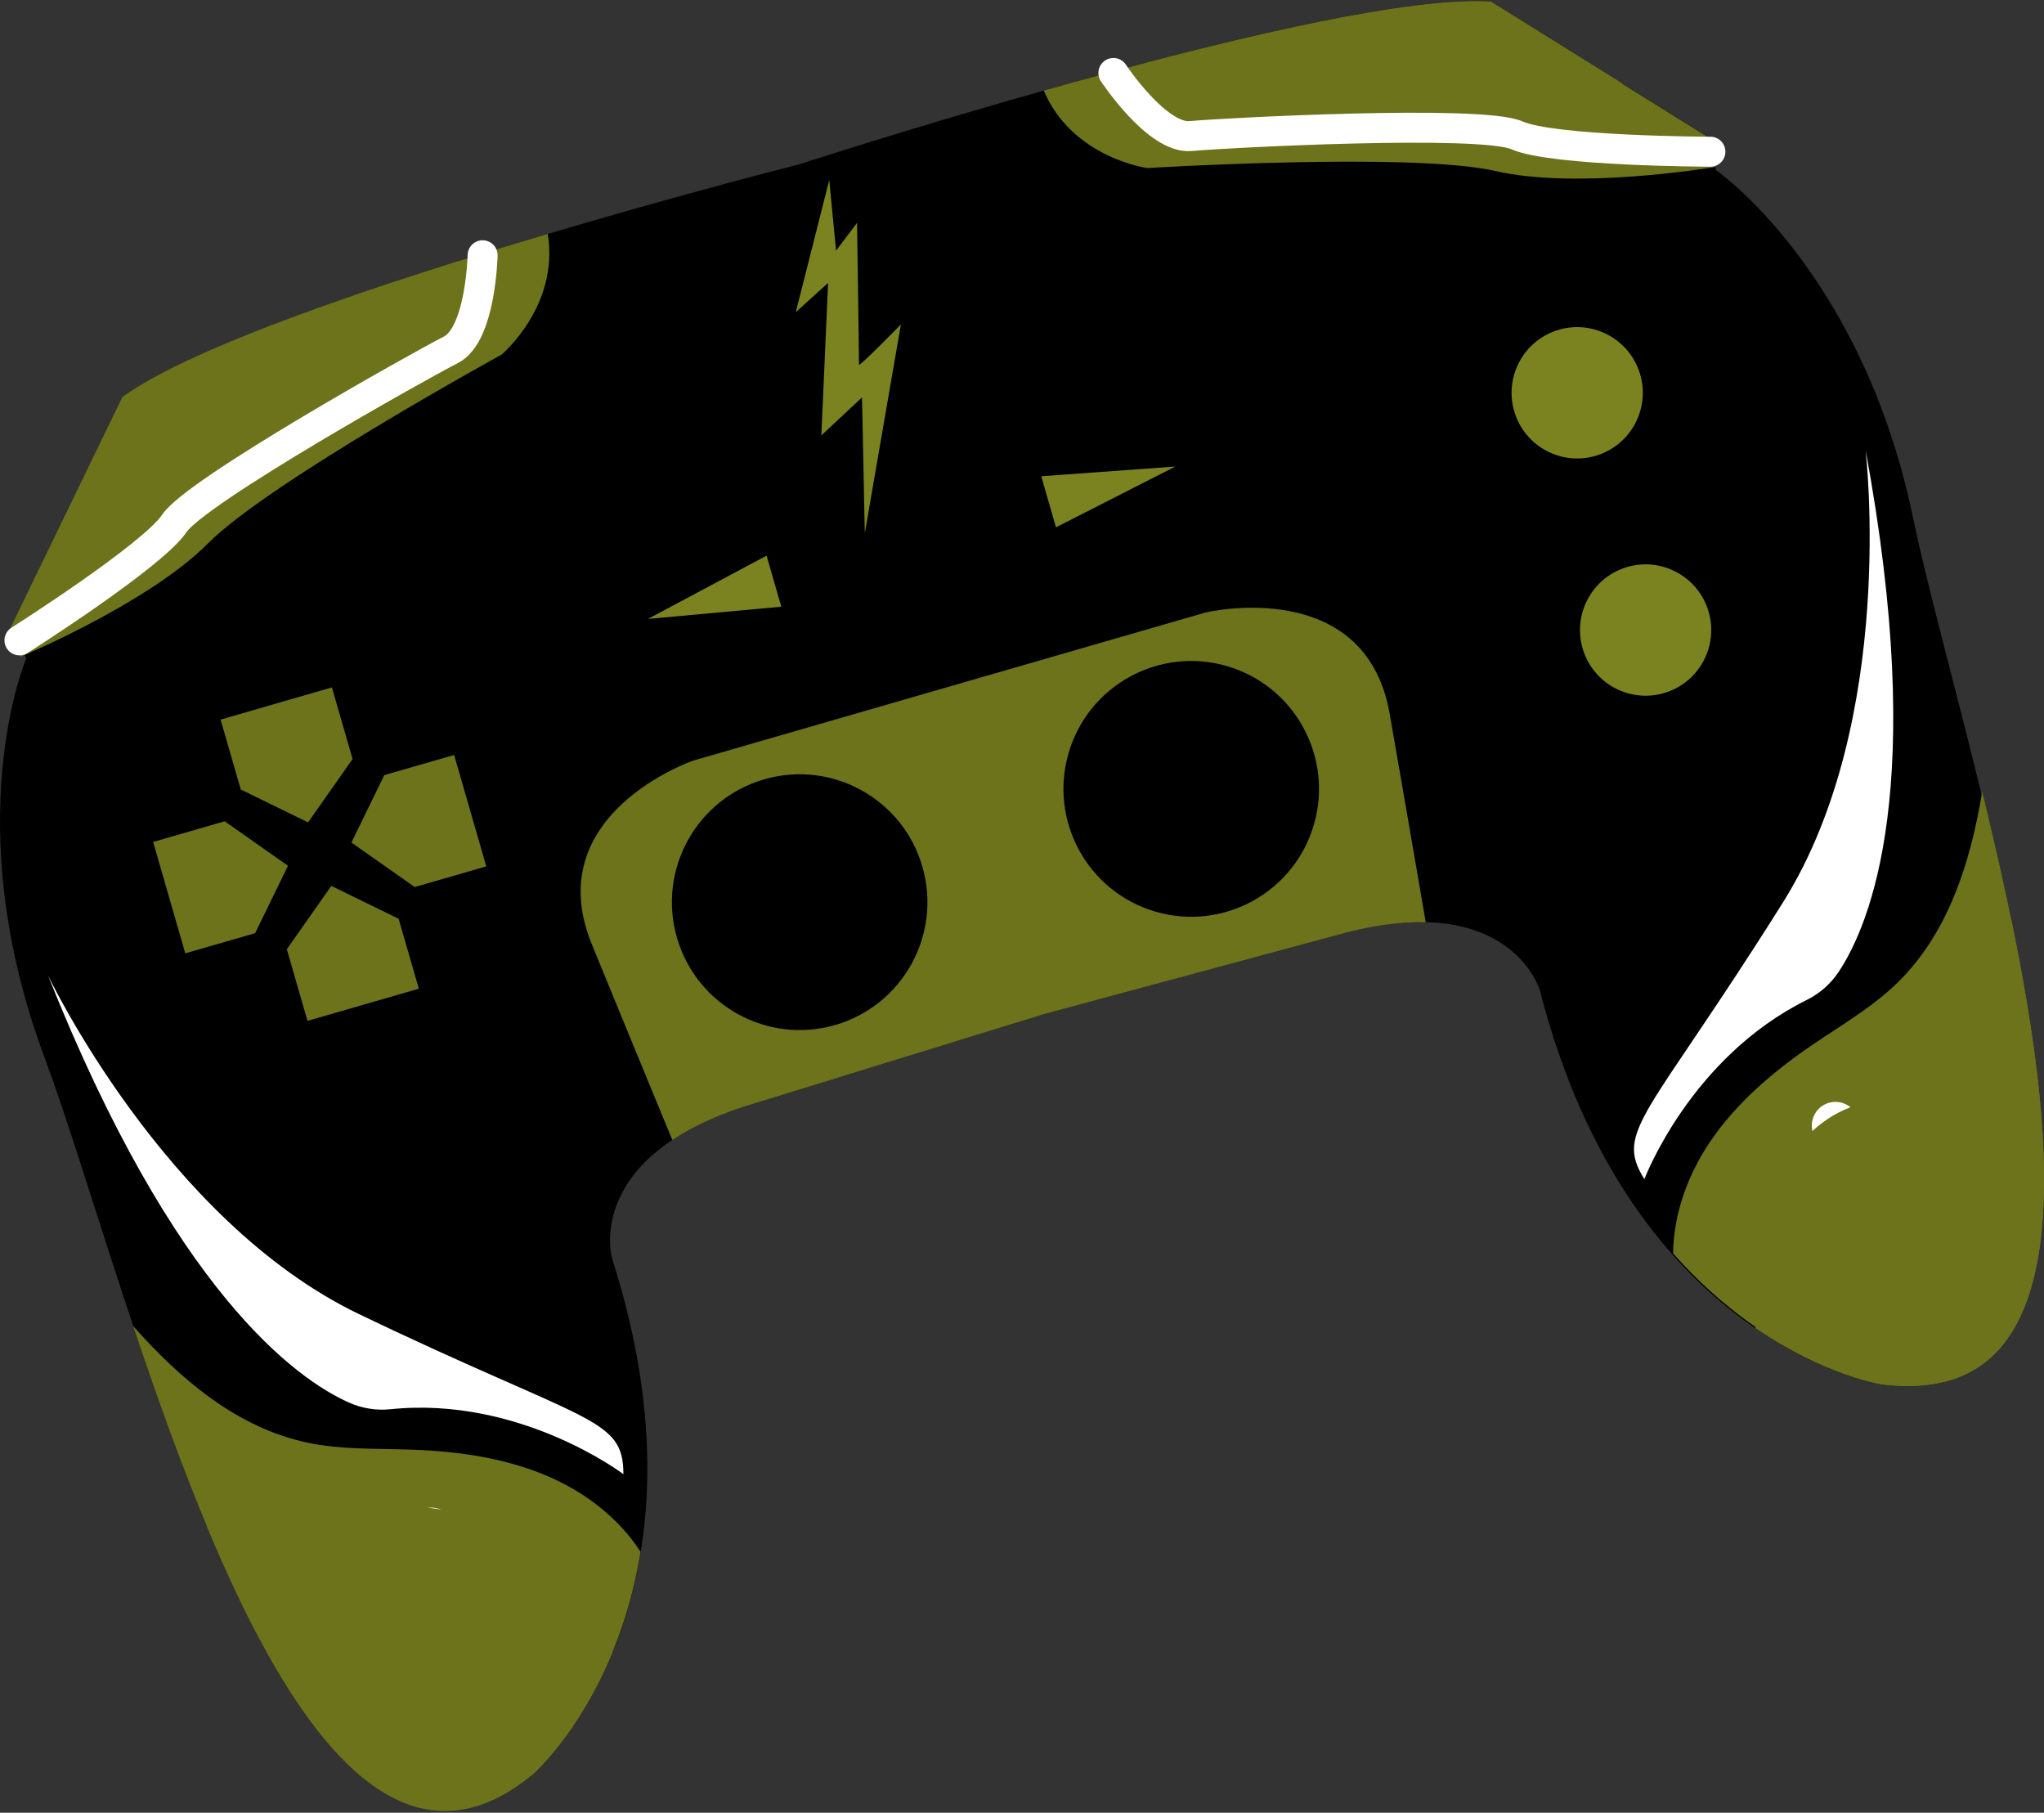 <svg width="150" height="133" viewBox="0 0 150 133" fill="none" xmlns="http://www.w3.org/2000/svg">
<rect x="0" y="0" width="150" height="133" fill="#333333" stroke="none"/>
<g clip-path="url(#clip0_1_967)">
<path d="M125.928 12.488L125.452 10.116L109.409 0.12C98.436 -0.624 63.096 10.622 58.634 12.057C54.092 13.221 18.2 22.558 9.315 29.041L1.063 46.056L1.924 48.315C1.924 48.315 -3.197 60.247 3.275 77.607C9.746 94.968 21.244 144.952 39.122 130.17C39.122 130.17 53.148 117.965 44.915 92.333C44.915 92.333 42.687 84.616 55.608 80.881L76.623 74.401L97.857 68.674C110.775 64.942 113.003 72.659 113.003 72.659C119.693 98.736 138.059 101.582 138.059 101.582C161.058 104.551 144.163 56.129 140.39 37.987C136.618 19.846 125.928 12.483 125.928 12.483V12.488Z" fill="#000001"/>
<path d="M22.566 74.901L21.049 69.646L24.314 64.998L29.254 67.41L30.736 72.541L22.566 74.901Z" fill="#6C731B"/>
<path d="M24.357 50.435L25.874 55.691L22.609 60.339L17.669 57.927L16.188 52.796L24.357 50.435Z" fill="#6C731B"/>
<path d="M35.686 63.566L30.434 65.082L25.789 61.817L28.202 56.871L33.327 55.391L35.686 63.566Z" fill="#6C731B"/>
<path d="M11.238 61.774L16.49 60.256L21.135 63.523L18.722 68.467L13.597 69.947L11.238 61.774Z" fill="#6C731B"/>
<path d="M132.327 33.458C133.064 36.014 131.591 38.686 129.037 39.424C126.482 40.162 123.812 38.688 123.075 36.132C122.338 33.575 123.81 30.904 126.365 30.166C128.919 29.428 131.589 30.901 132.327 33.458Z" fill="#000001"/>
<path d="M113.433 38.916C114.17 41.472 112.698 44.144 110.143 44.882C107.588 45.62 104.919 44.146 104.181 41.59C103.444 39.033 104.916 36.362 107.471 35.624C110.026 34.886 112.696 36.359 113.433 38.916Z" fill="#000001"/>
<path d="M120.369 27.483C121.106 30.04 119.633 32.711 117.079 33.449C114.524 34.187 111.854 32.714 111.117 30.157C110.38 27.601 111.852 24.929 114.407 24.191C116.961 23.453 119.631 24.927 120.369 27.483Z" fill="#7A8320"/>
<path d="M125.39 44.89C126.127 47.446 124.655 50.118 122.1 50.855C119.545 51.593 116.876 50.12 116.138 47.563C115.401 45.007 116.873 42.335 119.428 41.597C121.983 40.86 124.653 42.333 125.39 44.89Z" fill="#7A8320"/>
<path d="M56.255 40.767L57.337 44.514L47.551 45.41L56.255 40.767Z" fill="#7A8320"/>
<path d="M76.413 34.943L77.493 38.69L86.251 34.23L76.413 34.943Z" fill="#7A8320"/>
<path d="M63.47 39.081L66.112 23.805C66.112 23.805 63.03 26.959 63.039 26.756C63.048 26.553 62.895 16.348 62.895 16.348L61.355 18.39L60.856 13.209L58.398 22.905L60.771 20.754L60.275 31.948L63.26 29.155L63.463 39.081H63.47Z" fill="#7A8320"/>
<path d="M53.618 36.002L54.899 32.37C54.899 32.37 46.511 30.734 48.633 20.799C48.633 20.799 45.86 21.334 46.164 26.304C46.468 31.275 49.172 34.888 53.618 36V36.002Z" fill="#000001"/>
<path d="M75.63 29.642L72.613 27.253C72.613 27.253 78.839 21.393 71.752 14.123C71.752 14.123 74.383 13.096 76.773 17.464C79.164 21.833 78.801 26.332 75.63 29.644V29.642Z" fill="#000001"/>
<path d="M88.513 44.927L69.822 50.329L69.554 50.406L50.863 55.808C50.863 55.808 39.519 59.716 43.431 69.281C45.073 73.295 47.303 78.708 49.339 83.643C50.874 82.621 52.906 81.666 55.607 80.885L76.623 74.405L97.857 68.678C100.558 67.897 102.786 67.622 104.63 67.667C103.726 62.408 102.729 56.638 101.981 52.364C100.195 42.184 88.517 44.927 88.517 44.927H88.513Z" fill="#6C731B"/>
<path d="M67.691 63.59C69.127 68.567 66.259 73.768 61.285 75.206C56.311 76.643 51.113 73.773 49.677 68.795C48.241 63.818 51.109 58.617 56.083 57.179C61.057 55.742 66.255 58.612 67.691 63.59Z" fill="#000001"/>
<path d="M64.043 64.643C64.897 67.604 63.191 70.697 60.232 71.552C57.274 72.407 54.182 70.699 53.328 67.739C52.473 64.779 54.18 61.685 57.139 60.83C60.097 59.975 63.188 61.683 64.043 64.643Z" fill="#000001"/>
<path d="M96.422 60.498C97.867 55.522 95.007 50.316 90.035 48.871C85.062 47.425 79.86 50.287 78.415 55.263C76.971 60.239 79.831 65.444 84.803 66.89C89.776 68.336 94.978 65.474 96.422 60.498Z" fill="#000001"/>
<path d="M92.783 56.337C93.638 59.298 91.931 62.391 88.972 63.247C86.014 64.102 82.923 62.394 82.068 59.433C81.213 56.473 82.92 53.379 85.879 52.524C88.837 51.669 91.928 53.377 92.783 56.337Z" fill="#000001"/>
<path d="M84.194 12.331C84.194 12.331 78.695 11.591 76.598 6.645C88.557 3.272 103.047 -0.307 109.39 0.124L125.436 10.12L125.864 12.252C125.158 12.37 115.641 13.904 109.762 12.55C103.654 11.145 84.197 12.329 84.197 12.329L84.194 12.331Z" fill="#6C731B"/>
<path d="M81.707 5.354C81.707 5.354 84.913 10.21 87.378 9.982C89.84 9.752 108.7 8.762 111.325 9.93C113.949 11.099 125.519 11.131 125.519 11.131" stroke="white" stroke-width="2.2" stroke-linecap="round" stroke-linejoin="round"/>
<path d="M36.8 26.025C36.8 26.025 41.059 22.465 40.198 17.162C28.283 20.687 14.118 25.389 8.979 29.137L0.729 46.152L1.502 48.185C2.163 47.908 11.031 44.131 15.284 39.85C19.703 35.403 36.797 26.025 36.797 26.025H36.8Z" fill="#6C731B"/>
<path d="M35.417 18.729C35.417 18.729 35.291 24.548 33.086 25.667C30.881 26.786 14.395 36.008 12.797 38.398C11.198 40.787 1.428 46.983 1.428 46.983" stroke="white" stroke-width="2.2" stroke-linecap="round" stroke-linejoin="round"/>
<path d="M22.556 105.848C25.054 106.371 27.634 106.27 30.186 106.36C33.679 106.482 37.21 106.983 40.405 108.4C43.053 109.573 45.447 111.439 47.01 113.856C45.224 124.849 39.113 130.172 39.113 130.172C26.148 140.892 16.54 117.549 9.769 97.289C13.259 101.231 17.446 104.776 22.558 105.845L22.556 105.848Z" fill="#6C731B"/>
<path d="M33.334 111.868C33.6 112.788 33.068 113.752 32.148 114.018C31.228 114.284 30.265 113.752 29.999 112.831C29.733 111.911 30.265 110.947 31.185 110.681C32.105 110.415 33.068 110.947 33.334 111.868Z" fill="white"/>
<path d="M27.498 116.687C27.834 117.854 27.162 119.074 25.997 119.411C24.831 119.747 23.611 119.074 23.275 117.908C22.939 116.741 23.611 115.52 24.777 115.184C25.942 114.848 27.162 115.52 27.498 116.687Z" fill="white"/>
<path d="M36.536 125.885C36.66 126.316 36.412 126.765 35.984 126.889C35.553 127.013 35.104 126.765 34.98 126.336C34.856 125.907 35.104 125.456 35.533 125.332C35.963 125.208 36.412 125.456 36.536 125.885Z" fill="white"/>
<path d="M139.202 72.144C137.367 73.92 135.13 75.21 133.02 76.648C130.131 78.615 127.41 80.921 125.461 83.823C123.847 86.228 122.814 89.085 122.78 91.962C130.147 100.311 138.152 101.556 138.152 101.556C154.831 103.711 150.529 78.834 145.464 58.082C144.612 63.279 142.957 68.511 139.202 72.144Z" fill="#6C731B"/>
<path d="M133.029 83.063C133.295 83.983 134.255 84.516 135.177 84.25C136.097 83.983 136.63 83.022 136.363 82.099C136.097 81.179 135.135 80.646 134.215 80.912C133.295 81.179 132.762 82.14 133.029 83.063Z" fill="white"/>
<path d="M140.533 84.029C140.869 85.195 142.089 85.868 143.254 85.532C144.42 85.195 145.092 83.975 144.756 82.808C144.42 81.642 143.2 80.969 142.035 81.305C140.869 81.642 140.197 82.862 140.533 84.029Z" fill="white"/>
<path d="M137.786 96.63C137.91 97.061 138.359 97.307 138.789 97.183C139.22 97.059 139.466 96.61 139.342 96.179C139.218 95.748 138.769 95.502 138.338 95.626C137.908 95.75 137.662 96.199 137.786 96.63Z" fill="white"/>
<path d="M3.522 71.561C3.522 71.561 12.091 89.57 26.346 96.416C43.181 104.498 45.738 103.945 45.749 108.16C45.749 108.16 38.171 102.413 28.655 103.395C27.607 103.503 26.547 103.332 25.586 102.898C21.73 101.163 12.763 94.78 3.522 71.561Z" fill="white"/>
<path d="M136.907 33.023C136.907 33.023 139.25 52.829 130.835 66.225C120.897 82.043 118.44 82.941 120.674 86.513C120.674 86.513 124.025 77.607 132.598 73.362C133.543 72.895 134.348 72.184 134.932 71.307C137.268 67.782 141.457 57.599 136.907 33.025V33.023Z" fill="white"/>
<g style="mix-blend-mode:multiply">
<path d="M119.098 6.147L109.429 0.124C104.378 -0.219 94.159 1.981 84.168 4.594L86.337 7.2L119.098 6.149V6.147Z" fill="#6C731B"/>
<path d="M33.717 19.145C23.561 22.331 13.241 26.057 9.018 29.137L4.515 38.424L33.093 22.9L33.717 19.145Z" fill="#6C731B"/>
</g>
<g style="mix-blend-mode:multiply">
<path d="M37.341 112.522C32.313 109.548 25.986 110.392 20.247 111.491C18.574 111.811 16.867 112.141 15.176 111.974C19.782 123.014 25.332 132.189 31.916 132.832C31.938 132.832 31.961 132.837 31.983 132.839C32.459 132.882 32.942 132.879 33.429 132.83C33.474 132.825 33.519 132.819 33.564 132.814C33.763 132.791 33.961 132.76 34.162 132.719C34.211 132.71 34.261 132.701 34.31 132.69C34.545 132.638 34.782 132.579 35.019 132.505C35.064 132.491 35.111 132.473 35.158 132.458C35.346 132.397 35.535 132.329 35.724 132.252C35.808 132.218 35.889 132.184 35.972 132.148C36.142 132.076 36.311 131.997 36.48 131.911C36.554 131.875 36.629 131.842 36.703 131.801C36.924 131.686 37.145 131.559 37.368 131.422C37.47 131.361 37.573 131.291 37.675 131.226C37.81 131.138 37.948 131.047 38.085 130.95C38.2 130.869 38.315 130.788 38.43 130.704C38.568 130.603 38.705 130.494 38.84 130.386C38.933 130.312 39.025 130.246 39.12 130.17C39.12 130.17 42.493 127.225 44.96 121.207C42.845 117.832 40.71 114.515 37.339 112.52L37.341 112.522Z" fill="#6C731B"/>
<path d="M147.59 67.433C147.5 69.633 147.364 71.849 146.704 73.943C145.987 76.222 144.562 78.381 142.428 79.455C140.377 80.489 137.937 80.414 135.792 81.238C130.981 83.086 128.938 88.855 128.744 94.009C128.701 95.155 128.737 96.301 128.82 97.445C133.901 100.929 138.061 101.581 138.061 101.581C139.646 101.787 141.035 101.739 142.257 101.482C142.313 101.471 142.37 101.457 142.426 101.446C142.561 101.414 142.699 101.385 142.83 101.349C152.07 98.892 150.868 83.293 147.592 67.431L147.59 67.433Z" fill="#6C731B"/>
</g>
</g>
<defs>
<clipPath id="clip0_1_967">
<rect width="150" height="132.787" fill="white" transform="translate(0 0.084)"/>
</clipPath>
</defs>
</svg>
